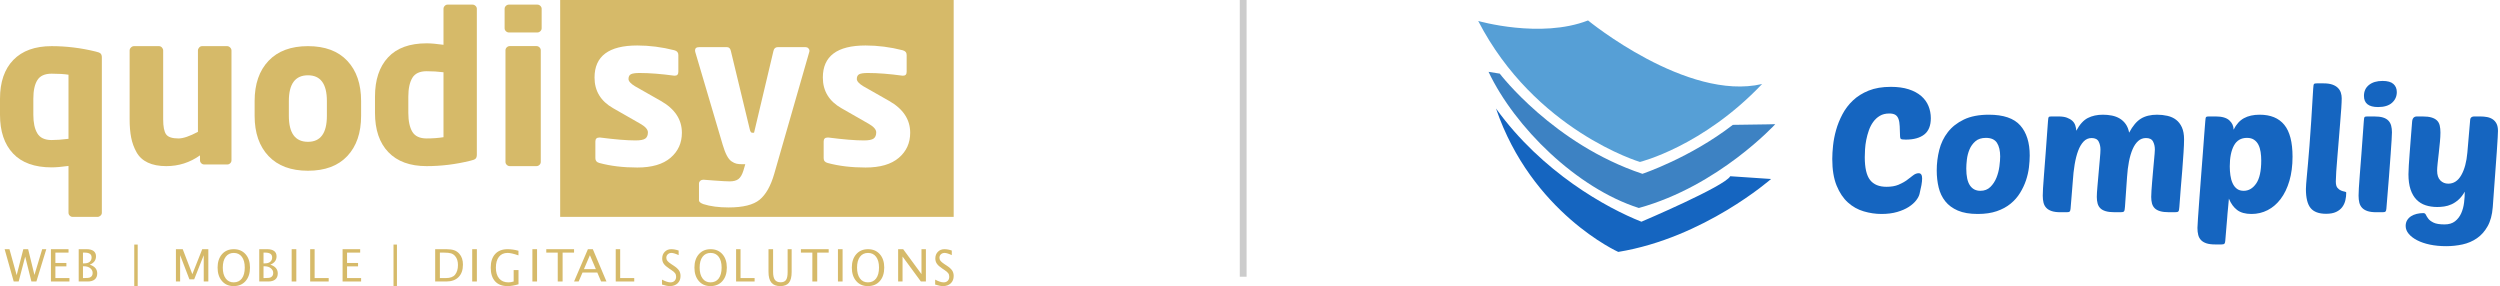 <?xml version="1.0" encoding="UTF-8" standalone="no"?>
<svg width="367px" height="42px" viewBox="0 0 367 42" version="1.1" xmlns="http://www.w3.org/2000/svg" xmlns:xlink="http://www.w3.org/1999/xlink">
    <!-- Generator: Sketch 50.2 (55047) - http://www.bohemiancoding.com/sketch -->
    <title>Group</title>
    <desc>Created with Sketch.</desc>
    <defs></defs>
    <g id="Page-1" stroke="none" stroke-width="1" fill="none" fill-rule="evenodd">
        <g id="IQ-test-B" transform="translate(-496, -68)">
            <g id="Group" transform="translate(496, 68)">
                <g id="Page-1" transform="translate(217, 3)">
                    <path d="M59.939,24.422 C60.636,24.422 61.227,24.321 61.712,24.116 C62.196,23.911 62.607,23.682 62.95,23.426 C63.289,23.169 63.591,22.939 63.855,22.736 C64.118,22.531 64.387,22.428 64.659,22.428 C64.998,22.428 65.168,22.684 65.168,23.195 C65.168,23.468 65.135,23.796 65.067,24.178 C64.998,24.563 64.905,24.993 64.786,25.471 C64.718,25.76 64.551,26.076 64.289,26.417 C64.026,26.757 63.663,27.077 63.205,27.375 C62.744,27.674 62.179,27.92 61.507,28.116 C60.836,28.312 60.066,28.41 59.198,28.41 C58.33,28.41 57.464,28.282 56.596,28.026 C55.728,27.771 54.953,27.337 54.274,26.723 C53.593,26.11 53.04,25.283 52.614,24.243 C52.19,23.205 51.977,21.901 51.977,20.332 C51.977,19.77 52.015,19.119 52.093,18.376 C52.169,17.635 52.317,16.874 52.538,16.089 C52.759,15.305 53.069,14.533 53.47,13.775 C53.87,13.017 54.385,12.339 55.014,11.743 C55.644,11.146 56.413,10.666 57.323,10.299 C58.233,9.933 59.317,9.75 60.577,9.75 C61.579,9.75 62.45,9.868 63.192,10.106 C63.932,10.345 64.544,10.673 65.029,11.091 C65.512,11.509 65.87,11.999 66.1,12.561 C66.33,13.123 66.445,13.72 66.445,14.351 C66.445,15.441 66.125,16.238 65.488,16.739 C64.85,17.243 63.944,17.494 62.77,17.494 C62.396,17.494 62.162,17.466 62.068,17.405 C61.976,17.346 61.929,17.222 61.929,17.035 C61.911,16.455 61.894,15.953 61.877,15.527 C61.86,15.099 61.801,14.746 61.698,14.465 C61.595,14.184 61.439,13.979 61.227,13.851 C61.013,13.723 60.721,13.661 60.346,13.661 C59.8,13.661 59.339,13.775 58.956,14.006 C58.573,14.235 58.251,14.533 57.986,14.901 C57.722,15.267 57.509,15.68 57.348,16.14 C57.186,16.6 57.058,17.07 56.965,17.545 C56.872,18.023 56.812,18.484 56.788,18.926 C56.762,19.369 56.749,19.754 56.749,20.077 C56.749,21.644 57.007,22.761 57.528,23.426 C58.045,24.09 58.849,24.422 59.939,24.422" id="Fill-1" fill="#1565C0"></path>
                    <path d="M74.533,17.24 C73.887,17.24 73.373,17.405 72.99,17.738 C72.607,18.07 72.317,18.471 72.123,18.939 C71.926,19.408 71.799,19.902 71.738,20.421 C71.678,20.943 71.65,21.38 71.65,21.738 C71.65,22.864 71.827,23.69 72.186,24.217 C72.542,24.746 73.054,25.011 73.716,25.011 C74.312,25.011 74.801,24.823 75.185,24.449 C75.567,24.072 75.865,23.621 76.077,23.093 C76.289,22.565 76.434,22.011 76.511,21.431 C76.587,20.852 76.625,20.366 76.625,19.975 C76.625,19.122 76.468,18.453 76.154,17.968 C75.839,17.481 75.299,17.24 74.533,17.24 M73.334,28.41 C72.16,28.41 71.185,28.245 70.412,27.912 C69.638,27.578 69.021,27.122 68.563,26.545 C68.103,25.965 67.779,25.288 67.593,24.513 C67.406,23.736 67.312,22.906 67.312,22.019 C67.312,20.998 67.436,19.996 67.682,19.016 C67.929,18.035 68.349,17.162 68.946,16.396 C69.54,15.629 70.326,15.011 71.306,14.543 C72.283,14.075 73.503,13.839 74.968,13.839 C77.11,13.839 78.646,14.364 79.572,15.412 C80.5,16.461 80.963,17.929 80.963,19.821 C80.963,20.349 80.924,20.934 80.849,21.573 C80.772,22.211 80.626,22.846 80.415,23.476 C80.202,24.108 79.912,24.721 79.546,25.317 C79.181,25.914 78.717,26.443 78.156,26.901 C77.595,27.363 76.92,27.729 76.128,28.001 C75.336,28.273 74.406,28.41 73.334,28.41" id="Fill-3" fill="#1565C0"></path>
                    <path d="M87.291,23.553 C87.239,24.337 87.179,25.083 87.111,25.79 C87.043,26.498 86.993,27.116 86.958,27.643 C86.942,27.847 86.9,27.984 86.832,28.052 C86.763,28.121 86.62,28.155 86.398,28.155 L85.478,28.155 C84.951,28.155 84.523,28.1 84.191,27.988 C83.859,27.878 83.595,27.72 83.399,27.514 C83.204,27.31 83.068,27.058 82.991,26.762 C82.915,26.464 82.877,26.117 82.877,25.726 C82.877,25.471 82.89,25.108 82.915,24.64 C82.941,24.172 82.988,23.523 83.055,22.697 C83.122,21.87 83.204,20.822 83.297,19.553 C83.391,18.282 83.507,16.711 83.642,14.836 C83.659,14.462 83.701,14.239 83.77,14.172 C83.82,14.12 83.956,14.095 84.177,14.095 L85.173,14.095 C85.683,14.095 86.1,14.154 86.423,14.274 C86.746,14.394 87.008,14.546 87.214,14.733 C87.419,14.921 87.563,15.143 87.648,15.398 C87.733,15.653 87.784,15.918 87.801,16.191 C88.293,15.271 88.856,14.649 89.486,14.325 C90.114,14.002 90.853,13.839 91.704,13.839 C92.165,13.839 92.607,13.882 93.033,13.966 C93.457,14.053 93.839,14.197 94.179,14.401 C94.52,14.607 94.809,14.874 95.048,15.207 C95.285,15.54 95.457,15.961 95.558,16.472 C96.084,15.484 96.662,14.797 97.292,14.415 C97.922,14.03 98.714,13.839 99.665,13.839 C100.193,13.839 100.698,13.896 101.184,14.006 C101.669,14.117 102.091,14.308 102.446,14.581 C102.803,14.854 103.088,15.223 103.303,15.693 C103.514,16.162 103.621,16.746 103.621,17.443 C103.621,17.971 103.595,18.619 103.543,19.387 C103.493,20.152 103.433,20.985 103.365,21.879 C103.297,22.773 103.22,23.694 103.136,24.64 C103.052,25.585 102.983,26.494 102.931,27.362 C102.913,27.55 102.898,27.695 102.88,27.796 C102.865,27.899 102.834,27.976 102.791,28.027 C102.749,28.077 102.685,28.112 102.6,28.129 C102.515,28.145 102.397,28.155 102.243,28.155 L101.428,28.155 C100.882,28.155 100.441,28.103 100.099,28.001 C99.759,27.899 99.495,27.754 99.309,27.566 C99.122,27.379 98.989,27.145 98.911,26.863 C98.837,26.581 98.798,26.264 98.798,25.905 C98.798,25.683 98.811,25.368 98.837,24.959 C98.862,24.55 98.896,24.108 98.938,23.63 C98.98,23.153 99.025,22.66 99.066,22.147 C99.108,21.636 99.151,21.163 99.194,20.728 C99.235,20.294 99.269,19.915 99.296,19.59 C99.323,19.267 99.334,19.055 99.334,18.953 C99.334,18.509 99.245,18.118 99.066,17.776 C98.887,17.435 98.543,17.264 98.032,17.264 C97.591,17.264 97.207,17.41 96.886,17.699 C96.561,17.99 96.289,18.388 96.068,18.901 C95.847,19.411 95.667,20.018 95.531,20.716 C95.395,21.414 95.303,22.172 95.251,22.99 C95.217,23.519 95.175,24.124 95.123,24.805 C95.074,25.488 95.014,26.34 94.946,27.362 C94.927,27.55 94.912,27.695 94.894,27.796 C94.877,27.899 94.848,27.976 94.805,28.027 C94.763,28.077 94.698,28.112 94.613,28.129 C94.528,28.145 94.409,28.155 94.257,28.155 L93.44,28.155 C92.896,28.155 92.454,28.103 92.114,28.001 C91.773,27.899 91.509,27.754 91.323,27.566 C91.135,27.379 91.003,27.145 90.927,26.863 C90.85,26.581 90.811,26.264 90.811,25.905 C90.811,25.564 90.842,25.066 90.901,24.409 C90.961,23.754 91.02,23.072 91.08,22.364 C91.139,21.658 91.198,20.985 91.259,20.345 C91.319,19.705 91.347,19.242 91.347,18.953 C91.347,18.509 91.259,18.118 91.08,17.776 C90.901,17.435 90.556,17.264 90.046,17.264 C89.589,17.264 89.195,17.435 88.872,17.776 C88.548,18.118 88.281,18.572 88.069,19.144 C87.856,19.714 87.687,20.383 87.558,21.15 C87.43,21.918 87.342,22.719 87.291,23.553" id="Fill-5" fill="#1565C0"></path>
                    <path d="M112.856,17.24 C111.989,17.24 111.352,17.614 110.943,18.364 C110.535,19.115 110.331,20.136 110.331,21.431 C110.331,21.875 110.362,22.309 110.422,22.735 C110.48,23.162 110.586,23.545 110.741,23.884 C110.892,24.227 111.1,24.499 111.365,24.704 C111.628,24.907 111.964,25.011 112.372,25.011 C113.105,25.011 113.717,24.652 114.211,23.936 C114.703,23.22 114.95,22.096 114.95,20.562 C114.95,20.136 114.92,19.723 114.861,19.323 C114.8,18.923 114.694,18.568 114.542,18.263 C114.388,17.955 114.175,17.708 113.903,17.521 C113.632,17.333 113.282,17.24 112.856,17.24 M114.72,13.839 C116.32,13.839 117.523,14.334 118.331,15.322 C119.138,16.31 119.544,17.87 119.544,20 C119.544,21.329 119.389,22.514 119.083,23.553 C118.778,24.592 118.352,25.475 117.807,26.2 C117.262,26.923 116.625,27.472 115.894,27.847 C115.162,28.222 114.372,28.41 113.521,28.41 C112.62,28.41 111.913,28.214 111.404,27.822 C110.892,27.43 110.494,26.877 110.203,26.16 C110.152,26.774 110.11,27.243 110.075,27.566 C110.042,27.891 110.017,28.151 110,28.346 C109.982,28.541 109.97,28.717 109.961,28.871 C109.953,29.024 109.935,29.229 109.91,29.484 C109.885,29.74 109.854,30.088 109.821,30.531 C109.788,30.975 109.736,31.589 109.668,32.372 C109.65,32.577 109.609,32.713 109.54,32.782 C109.472,32.849 109.328,32.884 109.107,32.884 L108.188,32.884 C107.66,32.884 107.232,32.829 106.9,32.718 C106.566,32.607 106.304,32.449 106.109,32.244 C105.913,32.041 105.777,31.788 105.7,31.491 C105.623,31.193 105.585,30.848 105.585,30.455 C105.585,30.284 105.612,29.825 105.662,29.074 C105.713,28.325 105.777,27.426 105.854,26.379 C105.93,25.33 106.014,24.201 106.109,22.99 C106.202,21.782 106.29,20.626 106.376,19.526 C106.463,18.427 106.533,17.452 106.594,16.6 C106.654,15.748 106.699,15.159 106.733,14.836 C106.751,14.462 106.794,14.24 106.862,14.172 C106.914,14.12 107.048,14.095 107.27,14.095 L108.265,14.095 C109.183,14.095 109.852,14.287 110.267,14.67 C110.684,15.053 110.892,15.509 110.892,16.038 C111.283,15.255 111.789,14.691 112.411,14.351 C113.033,14.01 113.802,13.839 114.72,13.839" id="Fill-7" fill="#1565C0"></path>
                    <path d="M124.468,28.384 C123.413,28.384 122.656,28.103 122.197,27.541 C121.737,26.979 121.508,26.05 121.508,24.754 C121.508,24.551 121.521,24.295 121.546,23.988 C121.571,23.682 121.605,23.284 121.649,22.8 C121.69,22.313 121.746,21.713 121.814,20.998 C121.881,20.281 121.954,19.411 122.031,18.389 C122.106,17.367 122.192,16.165 122.286,14.784 C122.379,13.404 122.477,11.804 122.58,9.98 C122.597,9.604 122.639,9.383 122.707,9.314 C122.757,9.263 122.894,9.238 123.115,9.238 L124.11,9.238 C124.62,9.238 125.045,9.297 125.386,9.416 C125.726,9.536 125.998,9.698 126.202,9.903 C126.407,10.106 126.55,10.341 126.636,10.605 C126.721,10.87 126.763,11.147 126.763,11.436 C126.763,11.777 126.741,12.267 126.699,12.906 C126.657,13.546 126.602,14.265 126.533,15.067 C126.466,15.868 126.399,16.702 126.331,17.571 C126.262,18.439 126.193,19.27 126.125,20.064 C126.058,20.856 126.001,21.568 125.96,22.198 C125.918,22.829 125.898,23.307 125.898,23.63 C125.898,24.073 125.977,24.389 126.139,24.576 C126.3,24.763 126.474,24.895 126.662,24.971 C126.85,25.049 127.023,25.099 127.185,25.126 C127.347,25.15 127.427,25.206 127.427,25.292 C127.427,25.667 127.384,26.038 127.299,26.403 C127.214,26.769 127.062,27.103 126.841,27.401 C126.62,27.699 126.317,27.937 125.934,28.116 C125.55,28.296 125.064,28.384 124.468,28.384" id="Fill-9" fill="#1565C0"></path>
                    <path d="M130.029,11.078 C130.029,10.396 130.275,9.861 130.769,9.468 C131.263,9.076 131.925,8.88 132.76,8.88 C133.491,8.88 134.023,9.029 134.354,9.327 C134.686,9.626 134.851,10.022 134.851,10.516 C134.851,11.146 134.616,11.671 134.149,12.088 C133.682,12.505 132.997,12.715 132.097,12.715 C130.718,12.715 130.029,12.169 130.029,11.078 L130.029,11.078 Z M131.84,28.155 C131.313,28.155 130.883,28.1 130.552,27.988 C130.221,27.878 129.956,27.72 129.761,27.514 C129.566,27.31 129.43,27.058 129.353,26.762 C129.278,26.464 129.239,26.117 129.239,25.726 C129.239,25.471 129.251,25.108 129.278,24.64 C129.302,24.172 129.349,23.523 129.416,22.697 C129.485,21.87 129.566,20.822 129.66,19.553 C129.752,18.282 129.866,16.711 130.004,14.836 C130.02,14.462 130.062,14.24 130.131,14.172 C130.182,14.12 130.318,14.095 130.539,14.095 L131.534,14.095 C132.061,14.095 132.491,14.146 132.822,14.248 C133.155,14.351 133.419,14.504 133.614,14.708 C133.81,14.913 133.946,15.159 134.023,15.449 C134.1,15.739 134.138,16.062 134.138,16.421 C134.138,16.677 134.12,17.06 134.087,17.571 C134.051,18.083 134.005,18.777 133.946,19.654 C133.886,20.533 133.806,21.622 133.704,22.926 C133.601,24.23 133.473,25.802 133.32,27.643 C133.305,27.847 133.261,27.985 133.195,28.052 C133.125,28.121 132.981,28.155 132.76,28.155 L131.84,28.155 Z" id="Fill-11" fill="#1565C0"></path>
                    <path d="M141.256,16.447 C141.256,16.839 141.231,17.304 141.181,17.84 C141.128,18.376 141.072,18.913 141.014,19.45 C140.954,19.988 140.898,20.49 140.847,20.958 C140.796,21.428 140.77,21.789 140.77,22.044 C140.77,22.694 140.929,23.174 141.244,23.49 C141.559,23.805 141.945,23.962 142.403,23.962 C143.203,23.962 143.841,23.545 144.317,22.709 C144.793,21.875 145.091,20.767 145.21,19.387 L145.62,14.607 C145.635,14.419 145.7,14.287 145.81,14.21 C145.92,14.132 146.043,14.095 146.18,14.095 L147.098,14.095 C147.457,14.095 147.792,14.126 148.107,14.184 C148.421,14.244 148.697,14.355 148.936,14.518 C149.174,14.678 149.362,14.896 149.499,15.168 C149.633,15.442 149.702,15.791 149.702,16.217 C149.702,16.387 149.688,16.706 149.663,17.175 C149.637,17.645 149.596,18.318 149.535,19.194 C149.476,20.073 149.396,21.18 149.293,22.517 C149.191,23.855 149.072,25.488 148.936,27.414 C148.85,28.538 148.6,29.471 148.183,30.212 C147.766,30.954 147.244,31.542 146.614,31.976 C145.985,32.411 145.278,32.713 144.497,32.884 C143.713,33.054 142.915,33.138 142.099,33.138 C141.231,33.138 140.435,33.062 139.712,32.91 C138.989,32.756 138.364,32.543 137.837,32.27 C137.309,31.997 136.896,31.682 136.599,31.325 C136.302,30.967 136.152,30.583 136.152,30.174 C136.152,29.849 136.225,29.569 136.369,29.329 C136.515,29.092 136.706,28.896 136.942,28.743 C137.182,28.589 137.458,28.474 137.773,28.397 C138.088,28.321 138.415,28.282 138.755,28.282 C138.925,28.282 139.049,28.366 139.125,28.538 C139.202,28.708 139.32,28.9 139.482,29.113 C139.644,29.326 139.904,29.517 140.261,29.688 C140.618,29.859 141.154,29.944 141.868,29.944 C142.498,29.944 143.008,29.791 143.399,29.484 C143.79,29.177 144.092,28.785 144.304,28.309 C144.517,27.831 144.658,27.31 144.725,26.748 C144.793,26.186 144.828,25.648 144.828,25.137 C144.555,25.615 144.254,26.003 143.923,26.301 C143.591,26.6 143.247,26.83 142.888,26.992 C142.531,27.153 142.175,27.26 141.817,27.31 C141.459,27.362 141.12,27.388 140.796,27.388 C140.167,27.388 139.592,27.302 139.075,27.132 C138.556,26.961 138.109,26.684 137.735,26.301 C137.361,25.918 137.07,25.419 136.867,24.805 C136.663,24.192 136.561,23.45 136.561,22.582 C136.561,22.258 136.578,21.828 136.612,21.29 C136.646,20.754 136.688,20.148 136.739,19.475 C136.79,18.802 136.846,18.074 136.906,17.291 C136.966,16.506 137.03,15.705 137.097,14.887 C137.131,14.36 137.369,14.095 137.811,14.095 L138.628,14.095 C139.172,14.095 139.615,14.146 139.954,14.249 C140.294,14.351 140.562,14.5 140.759,14.695 C140.954,14.892 141.086,15.139 141.154,15.438 C141.221,15.736 141.256,16.072 141.256,16.447" id="Fill-13" fill="#1565C0"></path>
                    <path d="M16.123,0 C16.123,0 30.642,11.912 41.676,9.333 C32.968,18.508 23.744,20.775 23.744,20.775 C23.744,20.775 8.318,16.17 0,0.078 C0,0.078 9.16,2.713 16.123,0 Z" id="Fill-15" fill="#569FD6"></path>
                    <path d="M1.516,7.543 L3.162,7.809 C3.162,7.809 11.049,18.164 24.106,22.517 C24.106,22.517 31.08,20.194 37.384,15.329 C42.588,15.268 43.612,15.228 43.612,15.228 C43.612,15.228 35.308,24.305 23.58,27.532 C14.479,24.64 5.368,15.682 1.516,7.543" id="Fill-17" fill="#3D82C3"></path>
                    <path d="M37.002,22.87 L42.994,23.275 C42.994,23.275 33.179,31.916 20.559,33.981 C20.559,33.981 7.842,28.269 2.613,12.928 C9.385,22.318 18.857,27.53 23.961,29.548 C23.961,29.548 36.186,24.361 37.002,22.87" id="Fill-19" fill="#1565C0"></path>
                </g>
                <g id="Group-Copy" fill="#D6BA69">
                    <path d="M10.056,20.378 L10.056,10.968 C9.413,10.867 8.587,10.816 7.582,10.816 C6.573,10.816 5.875,11.134 5.482,11.767 C5.088,12.4 4.894,13.309 4.894,14.495 L4.894,16.848 C4.894,18.016 5.088,18.926 5.482,19.577 C5.875,20.231 6.573,20.559 7.582,20.559 C8.265,20.559 9.091,20.499 10.056,20.378 Z M14.951,31.235 C14.951,31.394 14.885,31.537 14.756,31.656 C14.624,31.777 14.479,31.839 14.316,31.839 L10.661,31.839 C10.5,31.839 10.359,31.777 10.239,31.656 C10.118,31.537 10.056,31.394 10.056,31.235 L10.056,24.36 C9.03,24.5 8.204,24.57 7.582,24.57 C5.085,24.57 3.195,23.893 1.917,22.535 C0.639,21.178 0,19.281 0,16.848 L0,14.495 C0,12.044 0.654,10.142 1.961,8.796 C3.27,7.45 5.146,6.774 7.582,6.774 C9.735,6.774 11.881,7.037 14.014,7.559 C14.397,7.64 14.648,7.741 14.769,7.86 C14.89,7.981 14.951,8.173 14.951,8.433 L14.951,31.235 Z" id="Fill-5"></path>
                    <path d="M33.981,23.538 C33.981,23.699 33.922,23.842 33.799,23.962 C33.677,24.083 33.534,24.144 33.373,24.144 L29.971,24.144 C29.808,24.144 29.665,24.083 29.544,23.962 C29.422,23.842 29.36,23.699 29.36,23.538 L29.36,22.808 C27.882,23.86 26.231,24.387 24.407,24.387 C23.334,24.387 22.433,24.214 21.702,23.87 C20.973,23.528 20.422,23.023 20.046,22.355 C19.672,21.688 19.408,20.969 19.257,20.204 C19.105,19.437 19.029,18.535 19.029,17.506 L19.029,7.411 C19.029,7.249 19.095,7.105 19.226,6.972 C19.359,6.84 19.503,6.774 19.667,6.774 L23.345,6.774 C23.505,6.774 23.647,6.84 23.77,6.972 C23.892,7.105 23.953,7.249 23.953,7.411 L23.953,17.506 C23.953,18.598 24.099,19.338 24.394,19.733 C24.686,20.129 25.29,20.325 26.202,20.325 C26.889,20.325 27.842,20.001 29.057,19.355 L29.057,7.411 C29.057,7.249 29.119,7.105 29.241,6.972 C29.36,6.84 29.505,6.774 29.665,6.774 L33.342,6.774 C33.505,6.774 33.651,6.84 33.784,6.972 C33.915,7.105 33.981,7.249 33.981,7.411 L33.981,23.538 Z" id="Fill-7"></path>
                    <path d="M47.987,17.004 L47.987,14.834 C47.987,12.313 47.061,11.053 45.21,11.053 C43.338,11.053 42.404,12.313 42.404,14.834 L42.404,17.004 C42.404,19.546 43.338,20.818 45.21,20.818 C47.061,20.818 47.987,19.546 47.987,17.004 Z M53.01,17.004 C53.01,19.506 52.334,21.474 50.982,22.911 C49.63,24.349 47.707,25.065 45.21,25.065 C42.717,25.065 40.787,24.349 39.423,22.911 C38.06,21.474 37.379,19.506 37.379,17.004 L37.379,14.834 C37.379,12.333 38.06,10.366 39.423,8.928 C40.787,7.49 42.717,6.774 45.21,6.774 C47.707,6.774 49.63,7.49 50.982,8.928 C52.334,10.366 53.01,12.333 53.01,14.834 L53.01,17.004 Z" id="Fill-9"></path>
                    <path d="M65.106,20.141 L65.106,10.608 C64.301,10.506 63.476,10.455 62.63,10.455 C61.623,10.455 60.923,10.781 60.53,11.431 C60.141,12.084 59.942,13.001 59.942,14.181 L59.942,16.564 C59.942,17.768 60.141,18.694 60.53,19.346 C60.923,19.997 61.623,20.324 62.63,20.324 C63.515,20.324 64.344,20.262 65.106,20.141 Z M70,22.707 C70,22.971 69.94,23.165 69.819,23.289 C69.698,23.409 69.446,23.511 69.064,23.592 C66.931,24.123 64.785,24.387 62.63,24.387 C60.193,24.387 58.322,23.704 57.013,22.34 C55.702,20.977 55.049,19.051 55.049,16.564 L55.049,14.181 C55.049,11.718 55.689,9.797 56.967,8.423 C58.245,7.048 60.132,6.36 62.63,6.36 C63.254,6.36 64.081,6.433 65.106,6.575 L65.106,1.288 C65.106,1.126 65.168,0.985 65.289,0.86 C65.409,0.737 65.55,0.677 65.711,0.677 L69.366,0.677 C69.526,0.677 69.672,0.737 69.804,0.86 C69.935,0.985 70,1.126 70,1.288 L70,22.707 Z" id="Fill-11"></path>
                    <path d="M79.386,23.773 C79.386,23.936 79.321,24.081 79.196,24.202 C79.066,24.326 78.915,24.387 78.747,24.387 L74.844,24.387 C74.673,24.387 74.523,24.326 74.396,24.202 C74.269,24.081 74.204,23.936 74.204,23.773 L74.204,7.381 C74.204,7.217 74.269,7.072 74.396,6.949 C74.523,6.827 74.673,6.765 74.844,6.765 L78.747,6.765 C78.915,6.765 79.066,6.827 79.196,6.949 C79.321,7.072 79.386,7.217 79.386,7.381 L79.386,23.773 Z M79.515,4.151 C79.515,4.315 79.448,4.459 79.321,4.581 C79.196,4.706 79.045,4.767 78.876,4.767 L74.717,4.767 C74.546,4.767 74.396,4.706 74.269,4.581 C74.14,4.459 74.078,4.315 74.078,4.151 L74.078,1.291 C74.078,1.127 74.14,0.983 74.269,0.86 C74.396,0.737 74.546,0.677 74.717,0.677 L78.876,0.677 C79.045,0.677 79.196,0.737 79.321,0.86 C79.448,0.983 79.515,1.127 79.515,1.291 L79.515,4.151 Z" id="Fill-13"></path>
                    <path d="M131.949,23.163 C130.837,24.117 129.21,24.592 127.066,24.592 C124.986,24.592 123.129,24.369 121.495,23.924 C121.109,23.824 120.914,23.591 120.914,23.227 L120.914,20.766 C120.914,20.384 121.109,20.19 121.495,20.19 L121.619,20.19 C123.823,20.474 125.556,20.615 126.823,20.615 C127.517,20.615 127.991,20.523 128.247,20.341 C128.5,20.158 128.629,19.854 128.629,19.43 C128.629,19.007 128.25,18.581 127.495,18.155 L123.515,15.879 C121.7,14.845 120.793,13.347 120.793,11.383 C120.793,8.245 122.883,6.677 127.066,6.677 C128.863,6.677 130.68,6.909 132.515,7.377 C132.902,7.478 133.097,7.709 133.097,8.075 L133.097,10.533 C133.097,10.918 132.923,11.11 132.577,11.11 L132.484,11.11 C130.566,10.848 128.873,10.715 127.403,10.715 C126.791,10.715 126.365,10.777 126.134,10.897 C125.898,11.018 125.782,11.252 125.782,11.597 C125.782,11.919 126.098,12.274 126.732,12.659 L130.525,14.815 C132.586,15.988 133.616,17.547 133.616,19.49 C133.616,20.99 133.062,22.214 131.949,23.163 Z M118.819,7.542 C118.808,7.573 118.803,7.598 118.803,7.619 L113.662,25.503 C113.152,27.284 112.436,28.554 111.52,29.314 C110.601,30.074 109.08,30.453 106.959,30.453 C105.51,30.453 104.275,30.29 103.255,29.965 C102.826,29.805 102.611,29.622 102.611,29.42 L102.611,26.96 C102.611,26.798 102.674,26.66 102.796,26.551 C102.918,26.439 103.06,26.383 103.225,26.383 L103.285,26.383 L104.877,26.505 C105.958,26.584 106.703,26.626 107.111,26.626 C107.683,26.626 108.115,26.51 108.414,26.276 C108.708,26.042 108.949,25.634 109.131,25.048 L109.407,24.107 L108.949,24.107 C108.619,24.107 108.344,24.081 108.122,24.03 C107.897,23.979 107.657,23.868 107.403,23.697 C107.145,23.525 106.912,23.237 106.698,22.832 C106.485,22.427 106.285,21.908 106.101,21.282 L102.061,7.619 C102.041,7.557 102.03,7.486 102.03,7.404 C102.03,7.081 102.235,6.919 102.642,6.919 L106.713,6.919 C107.02,6.919 107.215,7.113 107.294,7.496 L110.049,18.912 C110.131,19.299 110.251,19.49 110.417,19.49 L110.446,19.49 L110.57,19.49 L110.694,19.49 L113.539,7.496 C113.621,7.113 113.832,6.919 114.181,6.919 L118.253,6.919 C118.415,6.919 118.554,6.975 118.666,7.086 C118.778,7.198 118.833,7.324 118.833,7.465 C118.833,7.486 118.829,7.512 118.819,7.542 Z M98.435,23.163 C97.322,24.117 95.694,24.592 93.552,24.592 C91.47,24.592 89.616,24.369 87.981,23.924 C87.593,23.824 87.401,23.591 87.401,23.227 L87.401,20.766 C87.401,20.384 87.593,20.19 87.981,20.19 L88.104,20.19 C90.307,20.474 92.042,20.615 93.308,20.615 C94.001,20.615 94.474,20.523 94.731,20.341 C94.986,20.158 95.113,19.854 95.113,19.43 C95.113,19.007 94.735,18.581 93.98,18.155 L90,15.879 C88.184,14.845 87.278,13.347 87.278,11.383 C87.278,8.245 89.369,6.677 93.552,6.677 C95.348,6.677 97.163,6.909 99,7.377 C99.388,7.478 99.582,7.709 99.582,8.075 L99.582,10.533 C99.582,10.918 99.406,11.11 99.061,11.11 L98.97,11.11 C97.051,10.848 95.357,10.715 93.887,10.715 C93.276,10.715 92.851,10.777 92.618,10.897 C92.384,11.018 92.265,11.252 92.265,11.597 C92.265,11.919 92.58,12.274 93.215,12.659 L97.011,14.815 C99.072,15.988 100.102,17.547 100.102,19.49 C100.102,20.99 99.545,22.214 98.435,23.163 Z M82.233,31.839 L140,31.839 L140,0 L82.233,0 L82.233,31.839 Z" id="Fill-15"></path>
                    <polygon id="Fill-17" points="2.014 41.323 0.68 36.581 1.387 36.581 2.447 40.395 3.424 36.581 4.131 36.581 5.056 40.362 6.195 36.581 6.796 36.581 5.343 41.323 4.61 41.323 3.698 37.668 2.742 41.323"></polygon>
                    <polygon id="Fill-19" points="7.476 41.323 7.476 36.581 10.06 36.581 10.06 37.083 8.132 37.083 8.132 38.605 9.747 38.605 9.747 39.103 8.132 39.103 8.132 40.82 10.194 40.82 10.194 41.323"></polygon>
                    <path d="M12.18,40.82 L12.311,40.82 C12.773,40.82 13.075,40.789 13.211,40.728 C13.471,40.609 13.602,40.391 13.602,40.074 C13.602,39.792 13.483,39.556 13.247,39.37 C13.01,39.183 12.713,39.09 12.358,39.09 L12.18,39.09 L12.18,40.82 Z M12.18,38.663 L12.381,38.663 C12.72,38.663 12.981,38.586 13.166,38.433 C13.352,38.278 13.446,38.061 13.446,37.782 C13.446,37.315 13.106,37.083 12.427,37.083 L12.18,37.083 L12.18,38.663 Z M11.553,41.323 L11.553,36.581 L12.711,36.581 C13.155,36.581 13.497,36.669 13.737,36.849 C13.974,37.028 14.093,37.288 14.093,37.626 C14.093,38.2 13.788,38.607 13.178,38.853 C13.907,39.09 14.272,39.517 14.272,40.138 C14.272,40.522 14.15,40.817 13.91,41.018 C13.668,41.223 13.32,41.323 12.868,41.323 L11.553,41.323 Z" id="Fill-21"></path>
                    <polygon id="Fill-23" points="19.709 42 20.214 42 20.214 35.903 19.709 35.903"></polygon>
                    <polygon id="Fill-25" points="25.825 41.323 25.825 36.581 26.825 36.581 28.236 40.249 29.688 36.581 30.583 36.581 30.583 41.323 29.909 41.323 29.909 37.465 28.506 41.004 27.805 41.004 26.443 37.456 26.443 41.323"></polygon>
                    <path d="M34.299,41.451 C34.818,41.451 35.219,41.261 35.506,40.881 C35.791,40.502 35.931,39.966 35.931,39.273 C35.931,38.601 35.789,38.076 35.504,37.698 C35.218,37.318 34.823,37.129 34.321,37.129 C33.814,37.129 33.418,37.318 33.133,37.7 C32.849,38.076 32.706,38.606 32.706,39.283 C32.706,39.957 32.849,40.487 33.13,40.873 C33.412,41.257 33.802,41.451 34.299,41.451 M34.288,42 C33.583,42 33.014,41.752 32.586,41.256 C32.156,40.759 31.942,40.101 31.942,39.285 C31.942,38.467 32.158,37.81 32.587,37.318 C33.021,36.827 33.596,36.581 34.321,36.581 C35.039,36.581 35.615,36.827 36.048,37.315 C36.481,37.807 36.699,38.462 36.699,39.28 C36.699,40.113 36.481,40.775 36.048,41.264 C35.615,41.755 35.029,42 34.288,42" id="Fill-26"></path>
                    <path d="M38.685,40.82 L38.814,40.82 C39.28,40.82 39.579,40.789 39.715,40.728 C39.977,40.609 40.108,40.391 40.108,40.074 C40.108,39.792 39.99,39.556 39.751,39.37 C39.515,39.183 39.218,39.09 38.863,39.09 L38.685,39.09 L38.685,40.82 Z M38.685,38.663 L38.888,38.663 C39.224,38.663 39.487,38.586 39.671,38.433 C39.858,38.278 39.952,38.061 39.952,37.782 C39.952,37.315 39.611,37.083 38.933,37.083 L38.685,37.083 L38.685,38.663 Z M38.058,41.323 L38.058,36.581 L39.216,36.581 C39.663,36.581 40.005,36.669 40.242,36.849 C40.48,37.028 40.599,37.288 40.599,37.626 C40.599,38.2 40.294,38.607 39.683,38.853 C40.412,39.09 40.777,39.517 40.777,40.138 C40.777,40.522 40.656,40.817 40.415,41.018 C40.175,41.223 39.826,41.323 39.372,41.323 L38.058,41.323 Z" id="Fill-27"></path>
                    <polygon id="Fill-28" points="42.816 41.323 43.499 41.323 43.499 36.581 42.816 36.581"></polygon>
                    <polygon id="Fill-29" points="45.534 41.323 45.534 36.581 46.187 36.581 46.187 40.82 48.252 40.82 48.252 41.323"></polygon>
                    <polygon id="Fill-30" points="50.291 41.323 50.291 36.581 52.874 36.581 52.874 37.083 50.947 37.083 50.947 38.605 52.563 38.605 52.563 39.103 50.947 39.103 50.947 40.82 53.01 40.82 53.01 41.323"></polygon>
                    <polygon id="Fill-31" points="57.767 42 58.271 42 58.271 35.903 57.767 35.903"></polygon>
                    <path d="M64.574,40.82 L65.46,40.82 C66.091,40.82 66.54,40.655 66.803,40.324 C67.086,39.971 67.229,39.497 67.229,38.904 C67.229,38.347 67.088,37.907 66.809,37.59 C66.641,37.395 66.439,37.262 66.203,37.19 C65.968,37.119 65.616,37.083 65.146,37.083 L64.574,37.083 L64.574,40.82 Z M63.883,41.323 L63.883,36.581 L65.503,36.581 C65.985,36.581 66.376,36.632 66.673,36.736 C66.971,36.841 67.229,37.019 67.443,37.27 C67.788,37.666 67.961,38.189 67.961,38.84 C67.961,39.628 67.748,40.239 67.32,40.672 C66.891,41.106 66.288,41.323 65.513,41.323 L63.883,41.323 Z" id="Fill-32"></path>
                    <polygon id="Fill-33" points="69.32 41.323 70.004 41.323 70.004 36.581 69.32 36.581"></polygon>
                    <path d="M76.117,41.732 C75.506,41.91 74.975,42 74.52,42 C73.72,42 73.106,41.765 72.68,41.299 C72.253,40.832 72.039,40.161 72.039,39.289 C72.039,38.432 72.256,37.768 72.687,37.292 C73.12,36.817 73.728,36.581 74.512,36.581 C75.024,36.581 75.558,36.656 76.11,36.812 L76.11,37.489 C75.416,37.248 74.884,37.127 74.514,37.127 C73.97,37.127 73.548,37.316 73.248,37.697 C72.948,38.075 72.796,38.607 72.796,39.296 C72.796,39.977 72.958,40.507 73.279,40.886 C73.602,41.263 74.053,41.452 74.632,41.452 C74.871,41.452 75.131,41.411 75.406,41.322 L75.406,39.641 L76.117,39.641 L76.117,41.732 Z" id="Fill-34"></path>
                    <polygon id="Fill-35" points="78.155 41.323 78.839 41.323 78.839 36.581 78.155 36.581"></polygon>
                    <polygon id="Fill-36" points="81.876 41.323 81.876 37.083 80.194 37.083 80.194 36.581 84.272 36.581 84.272 37.083 82.59 37.083 82.59 41.323"></polygon>
                    <path d="M87.473,39.508 L86.599,37.465 L85.723,39.508 L87.473,39.508 Z M88.242,41.323 L87.683,40.009 L85.512,40.009 L84.948,41.323 L84.272,41.323 L86.306,36.581 L87.026,36.581 L89.029,41.323 L88.242,41.323 Z" id="Fill-37"></path>
                    <polygon id="Fill-38" points="90.388 41.323 90.388 36.581 91.041 36.581 91.041 40.82 93.107 40.82 93.107 41.323"></polygon>
                    <path d="M98.335,42 C98.035,42 97.652,41.924 97.184,41.773 L97.184,41.048 C97.689,41.318 98.101,41.451 98.424,41.451 C98.674,41.451 98.873,41.377 99.028,41.226 C99.179,41.075 99.254,40.876 99.254,40.628 C99.254,40.426 99.206,40.255 99.106,40.114 C99.006,39.971 98.822,39.813 98.555,39.638 L98.246,39.433 C97.865,39.182 97.599,38.946 97.443,38.723 C97.286,38.501 97.21,38.243 97.21,37.947 C97.21,37.548 97.335,37.222 97.583,36.966 C97.834,36.71 98.151,36.581 98.539,36.581 C98.879,36.581 99.244,36.647 99.625,36.779 L99.625,37.45 C99.155,37.234 98.803,37.129 98.574,37.129 C98.353,37.129 98.173,37.196 98.031,37.329 C97.888,37.465 97.816,37.635 97.816,37.839 C97.816,38.012 97.868,38.163 97.973,38.297 C98.077,38.428 98.267,38.588 98.546,38.771 L98.866,38.98 C99.251,39.233 99.521,39.472 99.674,39.698 C99.827,39.924 99.903,40.195 99.903,40.511 C99.903,40.959 99.761,41.319 99.473,41.593 C99.186,41.862 98.806,42 98.335,42" id="Fill-39"></path>
                    <path d="M104.3,41.451 C104.819,41.451 105.223,41.261 105.507,40.881 C105.79,40.502 105.934,39.966 105.934,39.273 C105.934,38.601 105.79,38.076 105.506,37.698 C105.22,37.318 104.826,37.129 104.32,37.129 C103.815,37.129 103.418,37.318 103.133,37.7 C102.849,38.076 102.706,38.606 102.706,39.283 C102.706,39.957 102.849,40.487 103.132,40.873 C103.413,41.257 103.801,41.451 104.3,41.451 M104.29,42 C103.584,42 103.016,41.752 102.586,41.256 C102.158,40.759 101.942,40.101 101.942,39.285 C101.942,38.467 102.158,37.81 102.59,37.318 C103.022,36.827 103.599,36.581 104.32,36.581 C105.04,36.581 105.618,36.827 106.05,37.315 C106.483,37.807 106.699,38.462 106.699,39.28 C106.699,40.113 106.483,40.775 106.05,41.264 C105.618,41.755 105.03,42 104.29,42" id="Fill-40"></path>
                    <polygon id="Fill-41" points="108.058 41.323 108.058 36.581 108.711 36.581 108.711 40.82 110.777 40.82 110.777 41.323"></polygon>
                    <path d="M112.816,36.581 L113.49,36.581 L113.49,39.917 C113.49,40.449 113.576,40.835 113.753,41.077 C113.929,41.318 114.208,41.439 114.593,41.439 C114.969,41.439 115.233,41.325 115.39,41.097 C115.547,40.869 115.624,40.485 115.624,39.941 L115.624,36.581 L116.214,36.581 L116.214,39.932 C116.214,40.654 116.081,41.178 115.817,41.508 C115.55,41.837 115.127,42 114.548,42 C113.956,42 113.521,41.83 113.239,41.489 C112.957,41.148 112.816,40.623 112.816,39.909 L112.816,36.581 Z" id="Fill-42"></path>
                    <polygon id="Fill-43" points="119.254 41.323 119.254 37.083 117.573 37.083 117.573 36.581 121.65 36.581 121.65 37.083 119.969 37.083 119.969 41.323"></polygon>
                    <polygon id="Fill-44" points="123.01 41.323 123.693 41.323 123.693 36.581 123.01 36.581"></polygon>
                    <path d="M127.405,41.451 C127.926,41.451 128.328,41.261 128.612,40.881 C128.896,40.502 129.039,39.966 129.039,39.273 C129.039,38.601 128.895,38.076 128.611,37.698 C128.326,37.318 127.931,37.129 127.427,37.129 C126.92,37.129 126.523,37.318 126.24,37.7 C125.957,38.076 125.815,38.606 125.815,39.283 C125.815,39.957 125.956,40.487 126.237,40.873 C126.52,41.257 126.908,41.451 127.405,41.451 M127.395,42 C126.689,42 126.121,41.752 125.692,41.256 C125.263,40.759 125.049,40.101 125.049,39.285 C125.049,38.467 125.263,37.81 125.695,37.318 C126.127,36.827 126.704,36.581 127.427,36.581 C128.147,36.581 128.723,36.827 129.157,37.315 C129.59,37.807 129.806,38.462 129.806,39.28 C129.806,40.113 129.59,40.775 129.157,41.264 C128.723,41.755 128.135,42 127.395,42" id="Fill-45"></path>
                    <polygon id="Fill-46" points="131.845 41.323 131.845 36.581 132.587 36.581 135.273 40.243 135.273 36.581 135.922 36.581 135.922 41.323 135.184 41.323 132.494 37.661 132.494 41.323"></polygon>
                    <path d="M138.431,42 C138.131,42 137.747,41.924 137.282,41.773 L137.282,41.048 C137.784,41.318 138.199,41.451 138.521,41.451 C138.772,41.451 138.971,41.377 139.124,41.226 C139.276,41.075 139.351,40.876 139.351,40.628 C139.351,40.426 139.302,40.255 139.202,40.114 C139.104,39.971 138.918,39.813 138.651,39.638 L138.344,39.433 C137.962,39.182 137.695,38.946 137.54,38.723 C137.383,38.501 137.305,38.243 137.305,37.947 C137.305,37.548 137.43,37.222 137.678,36.966 C137.928,36.71 138.247,36.581 138.635,36.581 C138.977,36.581 139.34,36.647 139.722,36.779 L139.722,37.45 C139.252,37.234 138.899,37.129 138.669,37.129 C138.45,37.129 138.269,37.196 138.127,37.329 C137.982,37.465 137.912,37.635 137.912,37.839 C137.912,38.012 137.964,38.163 138.068,38.297 C138.174,38.428 138.365,38.588 138.642,38.771 L138.962,38.98 C139.348,39.233 139.618,39.472 139.77,39.698 C139.924,39.924 140,40.195 140,40.511 C140,40.959 139.858,41.319 139.571,41.593 C139.284,41.862 138.902,42 138.431,42" id="Fill-47"></path>
                </g>
                <path d="M182.5,0.5 L182.5,40.123" id="Line-2" stroke="#CCCCCC" stroke-linecap="square"></path>
            </g>
        </g>
    </g>
</svg>